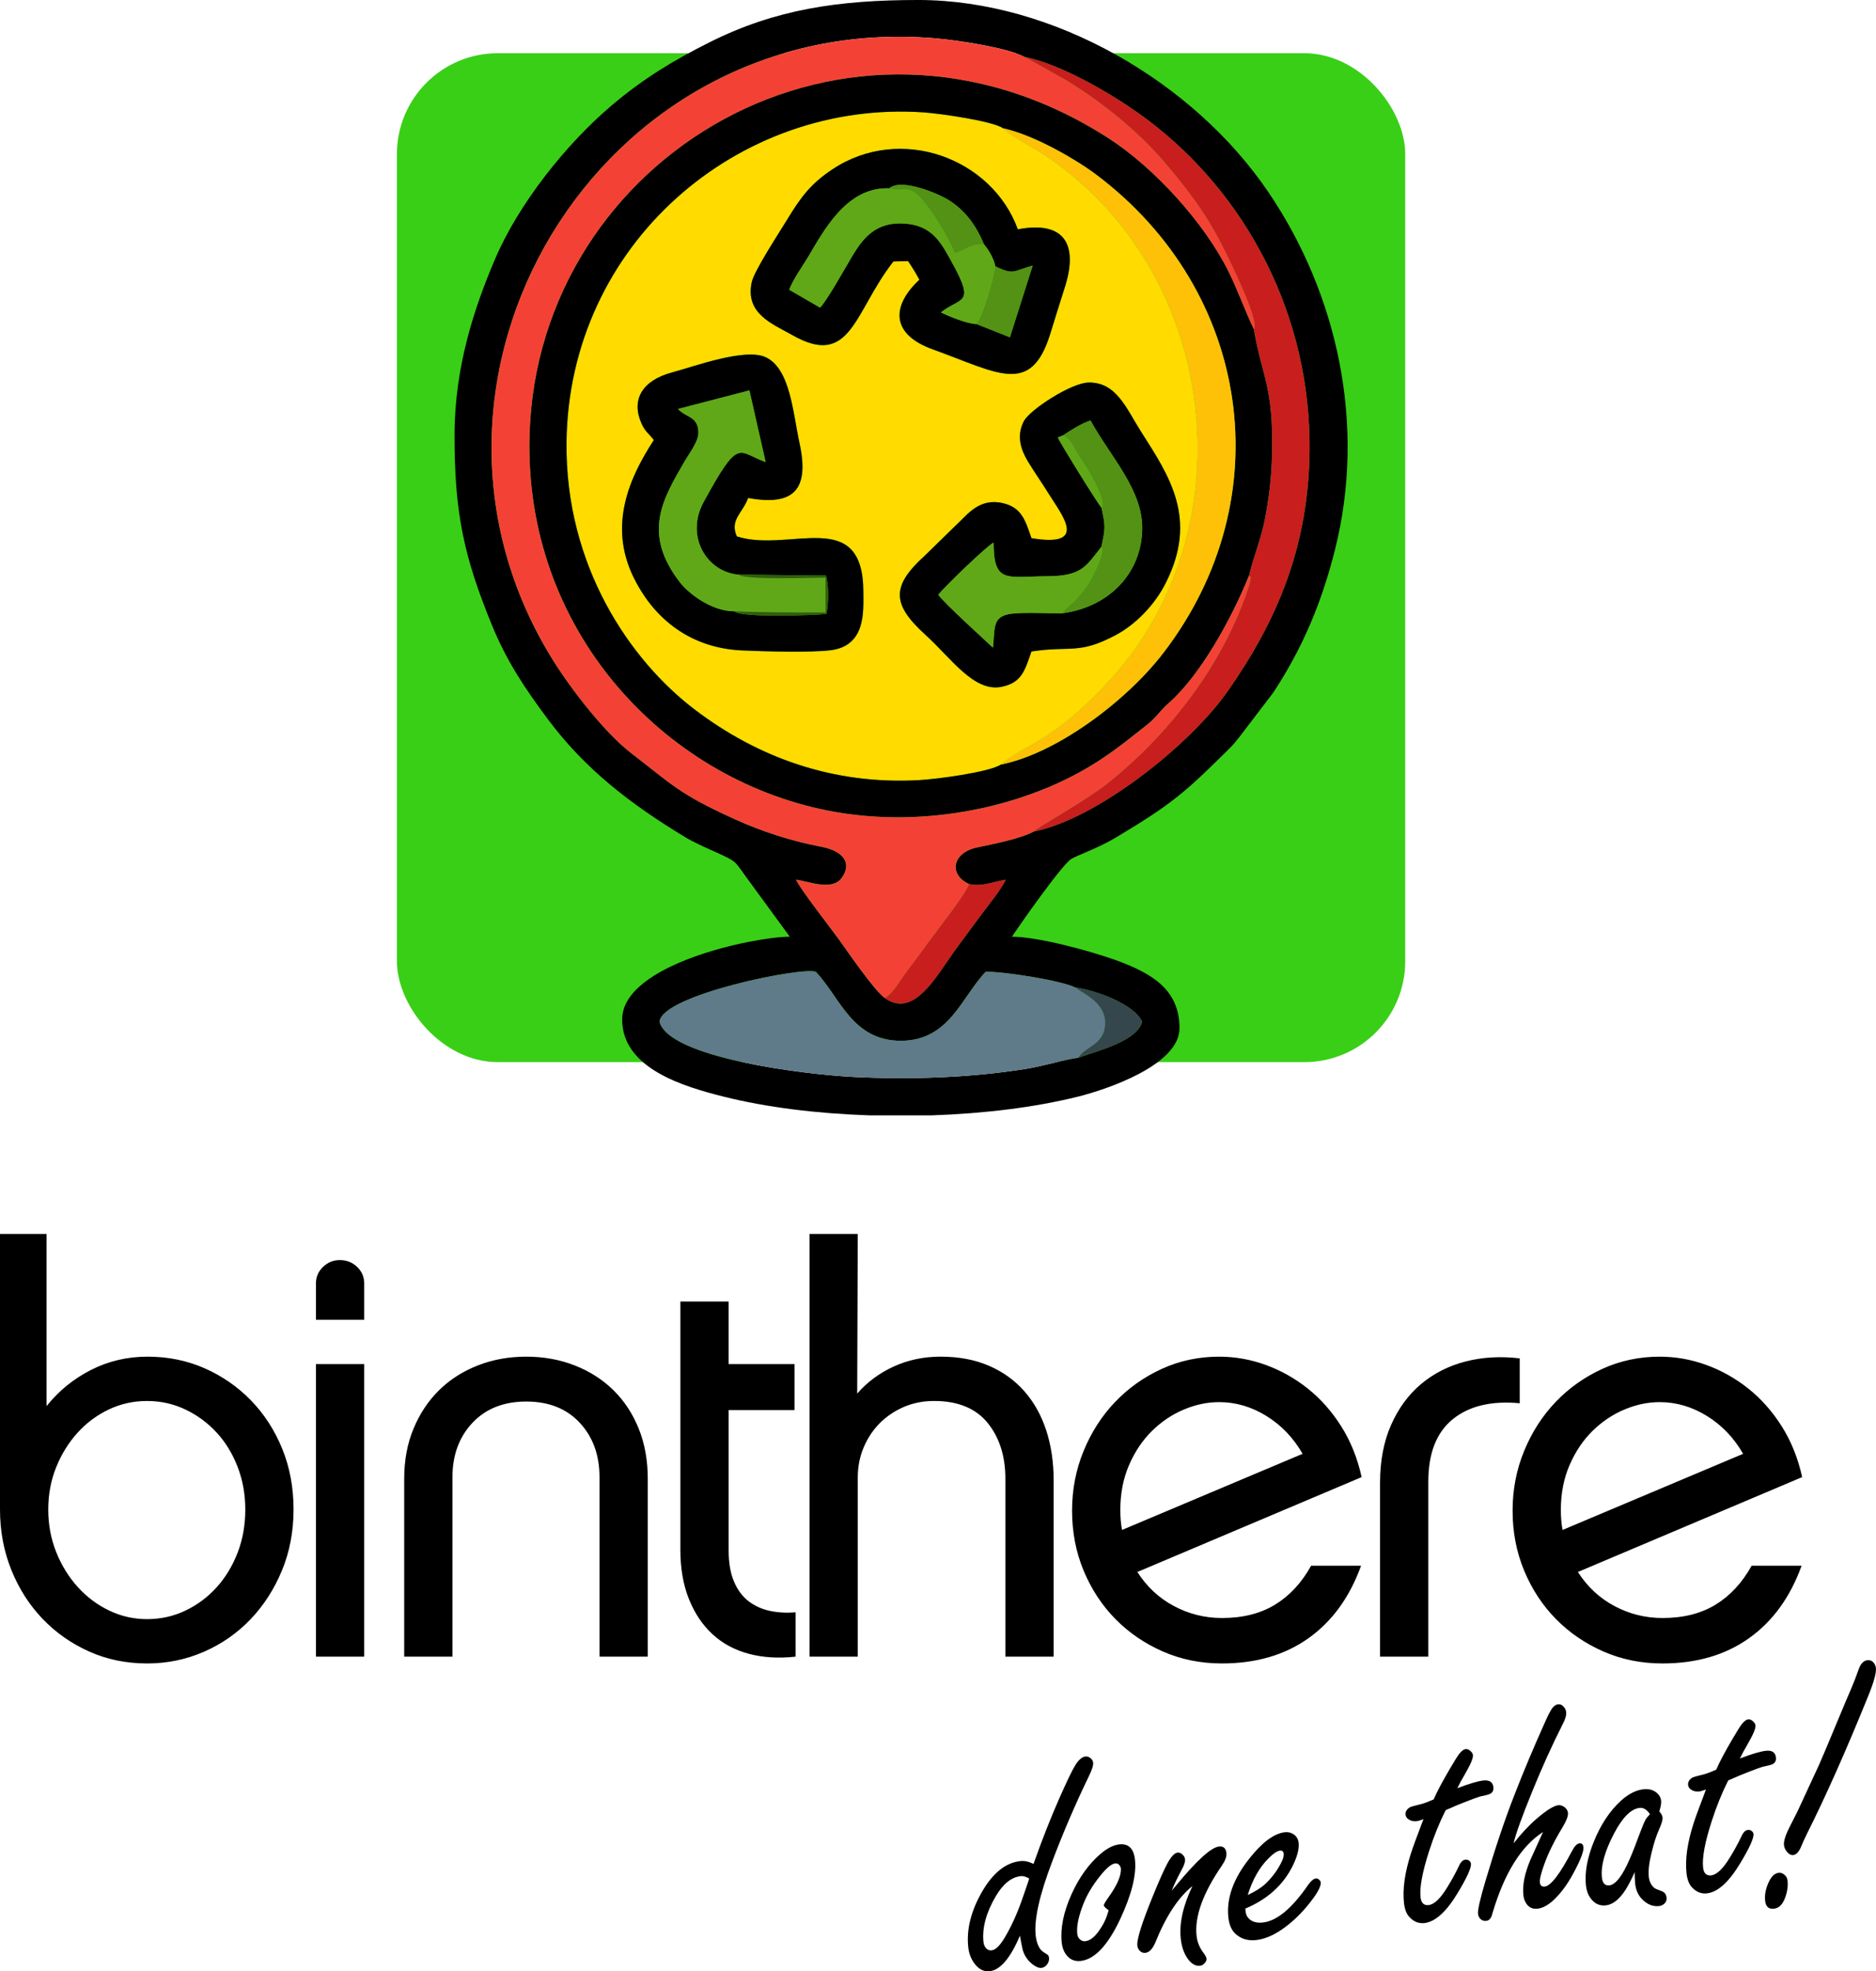 <?xml version="1.0" encoding="UTF-8"?>
<!DOCTYPE svg PUBLIC "-//W3C//DTD SVG 1.1//EN" "http://www.w3.org/Graphics/SVG/1.1/DTD/svg11.dtd">
<!-- Creator: CorelDRAW 2019 (64-Bit) -->
<svg xmlns="http://www.w3.org/2000/svg" xml:space="preserve" width="86.406mm" height="90.741mm" version="1.1" style="shape-rendering:geometricPrecision; text-rendering:geometricPrecision; image-rendering:optimizeQuality; fill-rule:evenodd; clip-rule:evenodd"
viewBox="0 0 2304.85 2420.5"
 xmlns:xlink="http://www.w3.org/1999/xlink"
 xmlns:xodm="http://www.corel.com/coreldraw/odm/2003">
 <defs>
  <style type="text/css">
   <![CDATA[
    .fil3 {fill:black}
    .fil11 {fill:#345C0C}
    .fil10 {fill:#35464D}
    .fil1 {fill:#39CF17}
    .fil9 {fill:#539214}
    .fil5 {fill:#5F7A89}
    .fil8 {fill:#60A817}
    .fil6 {fill:#C81E1E}
    .fil4 {fill:#F34235}
    .fil7 {fill:#FEC108}
    .fil2 {fill:#FFDB00}
    .fil0 {fill:black;fill-rule:nonzero}
   ]]>
  </style>
 </defs>
 <g id="Layer_x0020_1">
  <path class="fil0" d="M1269.75 2288.69c10.79,-30.4 21.27,-56.96 31.36,-79.76 9.73,-22.04 16.44,-36.02 20.2,-41.86 4.05,-6.45 8.21,-9.9 12.33,-10.33 2.2,-0.23 4.35,0.47 6.31,2.06 1.9,1.67 2.88,3.5 3.09,5.56 0.34,3.19 -1.44,8.83 -5.34,16.77 -16.74,34.54 -31.66,69.39 -44.96,104.57 -15.57,40.87 -22.37,71.07 -20.33,90.44 0.83,7.87 3.05,13.95 6.57,18.17 0.6,0.94 3.32,2.88 8.15,5.89 0.92,0.55 1.49,1.92 1.71,3.98 0.29,2.77 -0.58,5.44 -2.46,7.93 -1.89,2.49 -4.19,3.88 -6.81,4.16 -3.2,0.34 -6.94,-1.21 -11.24,-4.56 -6.11,-4.95 -10.12,-10.99 -11.94,-18.04 -0.75,-3.01 -1.85,-8.7 -3.29,-16.94 -11.79,27.71 -24.18,42.28 -37.37,43.66 -7.59,0.8 -14.07,-2.89 -19.59,-11 -3.65,-5.35 -5.8,-11.58 -6.57,-18.82 -2.26,-21.57 3.39,-44.18 16.91,-67.7 13.48,-23.29 29.23,-35.85 47.32,-37.75 4.97,-0.52 10.32,0.63 15.94,3.56zm-5.23 17.84c-4.04,-2.23 -7.44,-3.23 -10.21,-2.94 -11.7,1.23 -22.02,9.56 -31.02,24.92 -11.8,20.1 -16.8,38.78 -14.98,56.09 0.22,2.13 0.85,4 1.9,5.75 2,3.31 4.73,4.74 8.06,4.39 4.9,-0.51 10.29,-5.82 16.32,-15.99 7.98,-13.47 15.09,-29.06 21.32,-46.93 2.16,-6.11 4.24,-12.21 6.32,-18.31 0,0 0.42,-1.41 1.36,-4.16l0.92 -2.82zm110.79 -41.91c11.28,-1.18 17.69,5.17 19.14,19 1.93,18.38 -4.13,42.61 -18.12,72.63 -15.3,32.52 -31.57,49.72 -48.81,51.54 -8.02,0.84 -14.3,-2.3 -18.77,-9.36 -2.31,-3.56 -3.77,-7.92 -4.33,-13.17 -1.86,-17.74 2.22,-37.61 12.16,-59.67 9.26,-20.41 21.03,-36.78 35.23,-49.03 8.35,-7.19 16.19,-11.17 23.49,-11.94zm-13.24 80.8c-3.77,-2.47 -5.7,-4.42 -5.86,-5.91 -0.12,-1.13 1.76,-4.41 5.64,-9.84 11.01,-15.36 16.07,-27.3 15.16,-35.88 -0.12,-1.13 -0.58,-2.16 -1.41,-3.22 -1.28,-1.95 -3.17,-2.82 -5.51,-2.58 -4.4,0.46 -10.47,5.47 -18.15,14.96 -9.9,12.23 -17.15,24.54 -21.73,36.93 -5.39,14.19 -7.63,25.69 -6.7,34.56 0.25,2.41 1.11,4.4 2.5,6.05 2.1,2.29 4.51,3.33 7.27,3.04 6.67,-0.7 13.24,-6.41 19.85,-17.22 2.9,-4.54 5.14,-9.08 6.73,-13.77 1.59,-4.61 2.34,-7.06 2.19,-7.11zm77.52 -24c1.6,-1.82 3.2,-3.71 4.66,-5.51 25.89,-31.41 43.7,-47.63 53.49,-48.66 5.39,-0.57 8.4,2.13 9.03,8.09 0.44,4.19 -1.46,9.33 -5.69,15.51 -23.14,33.71 -33.48,62.27 -31,85.82 0.81,7.66 3.62,14.68 8.54,21.2 2.25,2.99 3.51,5.37 3.7,7.21 0.17,1.63 -0.52,3.28 -1.98,5.01 -1.65,2.11 -3.67,3.33 -6.15,3.59 -5.61,0.59 -10.74,-2.53 -15.39,-9.29 -4.4,-6.42 -7.11,-14.46 -8.14,-24.18 -1.97,-18.73 2.81,-40.17 14.32,-64.34 -17.46,14.03 -32.67,37.22 -45.63,69.49 -3.41,7.82 -7.49,11.98 -12.17,12.47 -2.41,0.25 -4.42,-0.4 -6.15,-1.86 -2.12,-1.78 -3.38,-4.16 -3.7,-7.22 -0.78,-7.45 5.66,-27.99 19.43,-61.5 7.35,-18.13 13.27,-31.38 17.71,-39.66 4.52,-8.15 8.59,-12.45 12.35,-12.85 1.85,-0.19 3.64,0.48 5.51,1.93 2.13,1.78 3.35,3.88 3.61,6.36 0.32,3.05 -1.2,7.66 -4.65,13.76 -4.92,9.13 -8.8,17.28 -11.69,24.61zm90.4 22.06l0.39 3.69c0.32,3.05 1.38,5.59 3.09,7.64 4.01,4.67 9.95,6.63 17.83,5.8 17.38,-1.83 35.99,-17.27 55.89,-46.26 3.57,-4.97 6.74,-7.59 9.5,-7.88 1.49,-0.16 2.98,0.4 4.35,1.84 0.97,1.05 1.5,2 1.6,2.99 0.57,5.39 -5.14,15.24 -17.05,29.55 -9.37,11.17 -19.56,20.63 -30.67,28.26 -11.11,7.62 -21.7,11.96 -31.84,13.03 -10.43,1.09 -18.97,-1.67 -25.75,-8.2 -4.57,-4.54 -7.27,-11.14 -8.17,-19.73 -2.46,-23.41 6.13,-47.48 25.83,-72.22 15.89,-20.1 30.54,-30.89 43.8,-32.29 3.62,-0.38 7,0.41 10.14,2.3 3.92,2.53 6.1,6.18 6.59,10.86 0.77,7.31 -1.69,16.68 -7.31,28.1 -11.65,23.6 -31.04,41.14 -58.24,52.53zm2.98 -16.67c9.3,-4.35 16.57,-8.91 21.66,-13.68 8.86,-8.46 15.63,-17.78 20.31,-27.82 1.71,-3.55 2.46,-6.64 2.18,-9.26 -0.29,-2.77 -1.79,-4.04 -4.41,-3.77 -3.55,0.37 -8.37,3.6 -14.47,9.77 -10.84,10.82 -19.32,25.7 -25.28,44.76zm243.18 -104.17c-7.54,14.92 -14.33,31.56 -20.17,49.68 -8.39,25.91 -11.99,44.94 -10.71,57.14 0.37,3.48 1.35,6.03 3.04,7.71 1.61,1.63 3.9,2.32 6.81,2.01 6.95,-0.73 14.71,-8.15 23.2,-22.16 5.39,-8.74 10.09,-17.34 14.14,-25.87 2.14,-4.89 4.81,-7.46 7.86,-7.78 1.85,-0.19 3.47,0.28 4.81,1.36 1.27,1.16 1.97,2.37 2.1,3.58 0.54,5.11 -5,17.31 -16.61,36.46 -13.88,22.91 -27.44,35.09 -40.78,36.49 -7.1,0.74 -13.33,-1.9 -18.7,-7.93 -3.34,-3.81 -5.46,-9.61 -6.26,-17.2 -1.77,-16.81 1.08,-36.84 8.52,-60.22 1.76,-5.78 6.95,-19.88 15.43,-42.22 -3.65,1.46 -6.5,2.26 -8.49,2.47 -2.98,0.31 -5.61,-0.13 -8.02,-1.24 -3.33,-1.66 -5.15,-3.91 -5.45,-6.82 -0.37,-3.48 1.33,-6.45 5.16,-8.93 1.07,-0.69 6.16,-2.08 15.18,-4.32 3.28,-0.92 8.03,-2.71 14.2,-5.44 3.97,-9.31 10.74,-22 20.24,-38.13 5.23,-8.94 8.91,-14.85 10.99,-17.58 2.97,-3.83 5.7,-5.83 8.18,-6.1 1.84,-0.19 3.72,0.61 5.7,2.34 1.89,1.6 2.93,3.35 3.12,5.13 0.38,3.62 -2.77,11.12 -9.39,22.57 -4.45,7.5 -7.62,13.5 -9.73,18.02 14.76,-5.64 25.47,-8.77 32,-9.46 7.52,-0.79 11.62,2.01 12.29,8.39 0.34,3.19 -0.69,5.67 -3.15,7.5 -1.34,0.93 -4.81,2.01 -10.57,3.19 -2.36,0.11 -12.44,3.82 -30.33,11.01 -4.94,2.1 -9.82,4.19 -14.61,6.34zm83.47 40.72c9.17,-11.72 18.51,-21.81 28.11,-30.07 12.23,-10.54 21.19,-16.14 26.93,-16.75 2.34,-0.25 4.79,0.5 7.19,2.18 2.71,1.94 4.26,4.36 4.57,7.27 0.39,3.76 -1.98,9.89 -7.11,18.39 -9.9,16.39 -17.17,31.14 -21.83,44.18 -4.12,11.33 -5.98,18.92 -5.56,22.82 0.39,3.76 2.36,5.42 5.98,5.04 7.52,-0.79 18.68,-15.45 33.62,-43.92 3.05,-5.77 6.03,-8.81 8.94,-9.12 2.91,-0.31 4.58,1.24 4.93,4.57 0.57,5.39 -3.67,16.24 -12.57,32.6 -7.75,14.3 -16.25,25.52 -25.43,33.73 -6.58,5.64 -12.72,8.73 -18.39,9.32 -6.03,0.63 -10.56,-1.47 -13.79,-6.3 -1.97,-3.02 -3.19,-6.48 -3.59,-10.31 -1.3,-12.34 1.62,-26.85 8.69,-43.52 1.73,-3.99 6.86,-15.28 15.44,-33.97 -26.88,17.24 -47.62,50.62 -62.22,100.07 -1.28,5.59 -3.76,8.57 -7.59,8.98 -2.62,0.28 -4.92,-0.42 -6.74,-2.02 -1.9,-1.74 -3.01,-4.06 -3.3,-6.83 -0.48,-4.54 2.56,-17.99 9.18,-40.27 12.3,-41.32 24.17,-76.49 35.54,-105.45 11.34,-29.24 24.15,-59.63 38.4,-91.26 3.43,-7.61 6.18,-12.84 8.26,-15.57 2.15,-2.74 4.5,-4.28 7.2,-4.56 2.48,-0.26 4.82,0.85 6.87,3.29 1.62,1.77 2.57,3.96 2.83,6.44 0.41,3.9 -1.24,9.31 -5.03,16.31 -12.47,24.69 -24.7,51.66 -36.61,80.96 -12.78,31.32 -20.44,52.57 -22.92,63.74zm148.69 35.44c-3.69,8.56 -7.52,15.78 -11.33,21.85 -7.59,11.7 -15.68,18 -24.26,18.9 -7.52,0.79 -13.71,-2.14 -18.57,-8.81 -3.1,-4.26 -5.02,-9.51 -5.67,-15.76 -1.62,-15.39 1.43,-32.86 9.19,-52.46 8.68,-21.86 20.07,-39.05 34.15,-51.79 9.18,-8.21 18.45,-12.84 27.74,-13.82 5.82,-0.61 10.9,0.65 15.18,3.85 3.67,2.84 5.68,6.29 6.11,10.33 0.32,3.05 -0.44,7.43 -2.21,13.07 2.43,2.68 3.69,5.13 3.93,7.4 0.31,2.91 -1.11,7.86 -4.31,14.94 -3.26,7.23 -6.35,16.66 -9.14,28.36 -3.07,12.37 -4.2,22.17 -3.44,29.41 0.61,5.82 2.81,10.39 6.69,13.79 1.1,0.89 4.1,2.15 9.02,3.93 3.65,1.27 5.73,3.99 6.17,8.17 0.28,2.63 -0.49,4.86 -2.23,6.76 -1.94,2 -4.26,3.17 -7.02,3.47 -7.52,0.79 -14.34,-1.94 -20.51,-8.1 -5.04,-4.92 -8.02,-11.5 -8.88,-19.65 -0.29,-2.77 -0.49,-7.41 -0.59,-13.85zm18.83 -71.27c-1.95,-2.88 -4.04,-4.96 -6.1,-6.18 -2.14,-1.28 -4.28,-1.77 -6.47,-1.54 -10.57,1.11 -21.09,11.54 -31.49,31.36 -11.48,21.87 -16.47,39.82 -14.98,54.01 0.37,3.48 1.28,6.03 2.82,7.74 1.46,1.64 3.55,2.35 6.24,2.07 6.67,-0.7 13.66,-8.61 21.11,-23.74 4.15,-8.25 9.12,-20.4 14.91,-36.28 3.86,-10.38 6.72,-17.28 8.58,-20.77 0.96,-1.75 2.74,-3.95 5.4,-6.66zm96.14 -41.38c-7.54,14.92 -14.33,31.56 -20.17,49.68 -8.39,25.91 -11.99,44.94 -10.71,57.15 0.37,3.47 1.35,6.03 3.04,7.71 1.61,1.62 3.9,2.31 6.81,2.01 6.95,-0.73 14.71,-8.14 23.2,-22.16 5.39,-8.74 10.08,-17.34 14.14,-25.87 2.14,-4.89 4.81,-7.46 7.86,-7.78 1.85,-0.19 3.47,0.28 4.81,1.36 1.27,1.16 1.97,2.37 2.1,3.58 0.54,5.11 -5,17.31 -16.61,36.46 -13.87,22.91 -27.44,35.09 -40.78,36.49 -7.1,0.75 -13.33,-1.9 -18.7,-7.93 -3.34,-3.81 -5.45,-9.61 -6.26,-17.2 -1.77,-16.81 1.08,-36.84 8.52,-60.22 1.76,-5.78 6.95,-19.88 15.43,-42.22 -3.65,1.46 -6.5,2.26 -8.49,2.47 -2.98,0.31 -5.61,-0.13 -8.02,-1.24 -3.33,-1.66 -5.15,-3.91 -5.45,-6.82 -0.37,-3.47 1.33,-6.45 5.16,-8.93 1.07,-0.69 6.16,-2.08 15.18,-4.32 3.28,-0.92 8.03,-2.71 14.2,-5.44 3.97,-9.31 10.74,-22 20.24,-38.13 5.23,-8.94 8.91,-14.85 10.99,-17.58 2.97,-3.83 5.7,-5.83 8.18,-6.1 1.84,-0.19 3.72,0.61 5.7,2.34 1.89,1.6 2.94,3.35 3.12,5.12 0.38,3.62 -2.78,11.12 -9.39,22.57 -4.45,7.5 -7.62,13.5 -9.73,18.02 14.76,-5.64 25.47,-8.77 32,-9.46 7.52,-0.79 11.62,2.01 12.29,8.39 0.34,3.19 -0.69,5.67 -3.15,7.5 -1.34,0.93 -4.81,2.01 -10.57,3.19 -2.36,0.11 -12.44,3.82 -30.33,11.01 -4.94,2.1 -9.82,4.19 -14.61,6.34zm171.19 -147.68c3.05,-0.32 5.52,0.71 7.49,3.01 1.56,1.92 2.52,4.19 2.79,6.81 0.6,5.67 -2.46,16.83 -9.12,33.31 -27.34,67.5 -52.52,124.09 -75.48,169.75 -3.65,7.56 -5.93,12.53 -6.82,14.99 -2.9,7.19 -6.3,10.99 -10.13,11.4 -2.77,0.29 -5.42,-1.08 -7.82,-4.06 -2.05,-2.44 -3.27,-5.18 -3.59,-8.23 -0.4,-3.83 1.01,-9.5 4.33,-16.81 0.93,-2.11 4.96,-10.13 12.16,-24.23 8.99,-19.52 18,-38.9 26.89,-58.06 2.96,-6.62 11.75,-27.42 26.29,-62.44 5.09,-12.3 9.23,-21.99 12.3,-29.05 3.57,-8.34 6.97,-16.94 10.05,-25.8 2.4,-6.56 5.97,-10.1 10.65,-10.59zm-109.2 261.09c3.05,-0.32 5.75,0.83 8.17,3.37 1.54,1.63 2.48,3.83 2.77,6.59 0.69,6.53 -0.37,13.6 -3.23,21.14 -2.96,7.98 -7.53,12.34 -13.63,12.98 -6.39,0.67 -9.96,-2.61 -10.71,-9.78 -0.76,-7.23 0.67,-14.78 4.35,-22.76 3.33,-7.16 7.37,-11.03 12.27,-11.55z"/>
  <rect class="fil1" x="487.65" y="65.34" width="1238.81" height="1238.81" rx="123.88" ry="123.88"/>
  <path class="fil0" d="M301.35 1853.44c0,-18.6 -3.14,-36.04 -9.42,-52.32 -6.28,-16.28 -14.88,-30.34 -25.81,-42.2 -10.93,-11.86 -23.72,-21.28 -38.37,-28.25 -14.65,-6.98 -30.34,-10.46 -47.09,-10.46 -16.74,0 -32.44,3.49 -47.08,10.46 -14.65,6.98 -27.44,16.51 -38.37,28.6 -10.93,12.09 -19.65,26.16 -26.16,42.2 -6.51,16.04 -9.77,33.37 -9.77,51.97 0,18.6 3.25,36.04 9.77,52.32 6.51,16.27 15.35,30.57 26.51,42.9 11.16,12.32 24.07,21.97 38.72,28.95 14.65,6.98 30.11,10.46 46.39,10.46 16.74,0 32.44,-3.49 47.09,-10.46 14.65,-6.98 27.44,-16.51 38.37,-28.6 10.93,-12.09 19.53,-26.27 25.81,-42.55 6.28,-16.28 9.42,-33.95 9.42,-53.02zm59.3 0c0,26.97 -4.77,51.97 -14.3,74.99 -9.53,23.02 -22.44,43.02 -38.72,59.99 -16.28,16.98 -35.34,30.23 -57.2,39.76 -21.86,9.53 -45.11,14.3 -69.76,14.3 -25.58,0 -49.29,-4.88 -71.15,-14.65 -21.86,-9.77 -40.92,-23.14 -57.2,-40.11 -16.28,-16.98 -29.06,-36.97 -38.37,-59.99 -9.3,-23.02 -13.95,-47.78 -13.95,-74.29l0 -338.32 57.2 0 0 211.36c14.88,-18.6 33.02,-33.37 54.41,-44.3 21.39,-10.93 44.65,-16.39 69.76,-16.39 25.11,0 48.48,4.77 70.11,14.3 21.62,9.53 40.58,22.67 56.85,39.41 16.28,16.74 29.07,36.5 38.37,59.29 9.3,22.79 13.95,47.67 13.95,74.64zm86.8 180.67l-59.29 0 0 -359.25 59.29 0 0 359.25zm-59.29 -413.66l0 -44.65c0,-7.91 2.9,-14.65 8.72,-20.23 5.82,-5.58 12.67,-8.37 20.58,-8.37 8.37,0 15.46,2.79 21.28,8.37 5.81,5.58 8.72,12.32 8.72,20.23l0 44.65 -59.29 0zm167.72 413.66l-59.29 0 0 -218.34c0,-22.79 3.84,-43.37 11.51,-61.73 7.67,-18.37 18.14,-34.07 31.39,-47.09 13.25,-13.02 29.06,-23.14 47.44,-30.35 18.37,-7.21 38.25,-10.81 59.64,-10.81 21.39,0 41.27,3.6 59.64,10.81 18.37,7.21 34.18,17.32 47.43,30.35 13.25,13.02 23.6,28.72 31.04,47.09 7.44,18.37 11.16,38.95 11.16,61.73l0 218.34 -59.29 0 0 -220.43c0,-26.97 -8.02,-49.18 -24.18,-66.62 -16.16,-17.44 -38.13,-26.16 -65.8,-26.16 -27.67,0 -49.76,8.72 -66.15,26.16 -16.39,17.44 -24.53,39.65 -24.53,66.62l0 220.43zm421.63 0c-20.93,2.33 -40.11,1.16 -57.55,-3.49 -17.44,-4.65 -32.32,-12.67 -44.65,-24.07 -12.32,-11.39 -21.97,-25.81 -28.95,-43.25 -6.98,-17.44 -10.46,-37.55 -10.46,-60.34l0 -304.84 59.29 0 0 76.73 80.92 0 0 56.51 -80.92 0 0 171.6c0,15.81 2.21,28.83 6.63,39.07 4.3,10.23 10.35,18.25 17.91,24.07 7.67,5.81 16.39,9.77 26.27,11.86 10,2.09 20.46,2.67 31.51,1.74l0 54.41zm317 0l-59.3 0 0 -218.34c0,-27.9 -7.32,-50.81 -21.86,-68.71 -14.65,-17.9 -36.5,-26.86 -65.69,-26.86 -13.49,0 -25.81,2.44 -37.2,7.32 -11.28,4.88 -21.16,11.51 -29.53,19.88 -8.37,8.37 -14.88,18.25 -19.76,29.65 -4.88,11.4 -7.32,23.83 -7.32,37.32l0 219.73 -59.29 0 0 -518.99 59.29 0 -0.7 196.02c12.09,-13.95 26.97,-25 44.64,-33.14 17.67,-8.14 36.97,-12.21 57.9,-12.21 22.32,0 42.09,3.72 59.3,11.16 17.21,7.44 31.74,17.9 43.6,31.39 11.86,13.49 20.81,29.53 26.86,48.13 6.04,18.6 9.07,39.06 9.07,61.39l0 216.24zm81.92 -179.97c0,8.83 0.7,16.97 2.09,24.42l221.83 -93.47c-11.16,-19.53 -25.93,-34.99 -44.3,-46.39 -18.37,-11.39 -37.78,-17.09 -58.25,-17.09 -14.42,0 -28.83,3.02 -43.25,9.07 -14.42,6.04 -27.44,14.76 -39.07,26.16 -11.62,11.39 -21.04,25.34 -28.25,41.85 -7.21,16.51 -10.81,34.99 -10.81,55.46zm295.77 68.36c-13.95,38.6 -35.46,68.24 -64.52,88.94 -29.06,20.69 -64.53,31.04 -106.38,31.04 -26.04,0 -50.23,-4.88 -72.55,-14.65 -22.32,-9.77 -41.74,-23.02 -58.25,-39.76 -16.51,-16.74 -29.53,-36.5 -39.06,-59.29 -9.53,-22.79 -14.3,-47.43 -14.3,-73.94 0,-26.04 4.77,-50.57 14.3,-73.59 9.53,-23.02 22.44,-43.02 38.71,-59.99 16.28,-16.98 35.34,-30.46 57.2,-40.46 21.86,-10 45.34,-15 70.45,-15 19.53,0 38.6,3.37 57.2,10.12 18.6,6.74 35.81,16.39 51.62,28.95 15.81,12.56 29.53,28.02 41.16,46.39 11.62,18.37 20,39.18 25.11,62.43l-275.54 116.49c11.63,18.14 26.62,32.09 44.99,41.86 18.37,9.77 38.02,14.65 58.95,14.65 25.58,0 47.32,-5.46 65.22,-16.39 17.9,-10.93 32.67,-26.86 44.3,-47.78l61.38 0zm23.33 -101.84c0,-26.97 4.53,-50.69 13.6,-71.15 9.07,-20.46 21.39,-37.2 36.97,-50.23 15.58,-13.02 33.71,-22.21 54.41,-27.55 20.7,-5.35 42.9,-6.63 66.62,-3.84l0 55.11c-34.65,-3.25 -62.08,3.26 -82.2,19.53 -20.11,16.28 -30.11,41.85 -30.11,76.73l0 214.85 -59.29 0 0 -213.45zm222.13 33.48c0,8.83 0.7,16.97 2.09,24.42l221.83 -93.47c-11.16,-19.53 -25.93,-34.99 -44.3,-46.39 -18.37,-11.39 -37.78,-17.09 -58.25,-17.09 -14.42,0 -28.83,3.02 -43.25,9.07 -14.42,6.04 -27.44,14.76 -39.07,26.16 -11.62,11.39 -21.04,25.34 -28.25,41.85 -7.21,16.51 -10.81,34.99 -10.81,55.46zm295.77 68.36c-13.95,38.6 -35.46,68.24 -64.52,88.94 -29.06,20.69 -64.53,31.04 -106.38,31.04 -26.04,0 -50.23,-4.88 -72.55,-14.65 -22.32,-9.77 -41.74,-23.02 -58.25,-39.76 -16.51,-16.74 -29.53,-36.5 -39.06,-59.29 -9.53,-22.79 -14.3,-47.43 -14.3,-73.94 0,-26.04 4.77,-50.57 14.3,-73.59 9.53,-23.02 22.44,-43.02 38.71,-59.99 16.28,-16.98 35.34,-30.46 57.2,-40.46 21.86,-10 45.34,-15 70.45,-15 19.53,0 38.6,3.37 57.2,10.12 18.6,6.74 35.81,16.39 51.62,28.95 15.81,12.56 29.53,28.02 41.16,46.39 11.62,18.37 20,39.18 25.11,62.43l-275.54 116.49c11.63,18.14 26.62,32.09 44.99,41.86 18.37,9.77 38.02,14.65 58.95,14.65 25.58,0 47.32,-5.46 65.22,-16.39 17.9,-10.93 32.67,-26.86 44.3,-47.78l61.38 0z"/>
  <g id="_1052434944">
   <path class="fil2" d="M1267.24 660.77c71.34,11.91 37.09,-28.71 20.55,-55.47 -8.02,-12.97 -17.33,-26.05 -25.09,-39.01 -8.48,-14.16 -14.14,-30.91 -4.96,-48.87 7.35,-14.36 57.96,-46.96 79.03,-47.69 34.69,-1.2 47.18,32.15 64.6,59.5 35.24,55.33 70.95,107.34 30.79,186.7 -13.52,26.72 -36.45,50.58 -61.71,64.02 -45.17,24.02 -55.69,12.67 -103.22,19.98 -8.03,22.73 -11.56,38.26 -36.66,43.38 -34.03,6.95 -62.17,-35.38 -93.2,-63.46 -41.62,-37.66 -42.91,-59.9 -1.09,-97.69l40.59 -39.61c12.05,-10.97 26.42,-31.41 55.18,-24.77 23.09,5.33 27.58,20.93 35.17,43zm-463.97 -120.47c-5.93,-8 -10.65,-9.98 -15.38,-20.93 -12.46,-28.79 1.09,-52.22 37.81,-62.1 27.77,-7.47 90.02,-30.48 115.17,-18.62 30.07,14.18 33.26,67.8 41.51,105.85 12.2,56.29 -6.67,77.31 -63.22,66.93 -6.61,18.65 -22.95,26.61 -13.89,47.17 64.79,20.82 155.63,-38.1 155.47,68.92 -0.03,23.11 3.34,65.64 -40.56,70.92 -24.43,2.94 -82.52,1.41 -108.71,0.18 -68.86,-3.22 -111.23,-44.68 -133.3,-90.23 -31.22,-64.42 -4.27,-122.9 25.12,-168.1zm294.37 -219.26c-48.48,61.75 -51.83,131.63 -124.22,90.4 -23.8,-13.56 -58.35,-25.99 -49.85,-64.98 3.06,-14.04 33.64,-60.58 42.52,-75.22 17.67,-29.13 29.82,-45.61 56.85,-63.5 83.76,-55.44 195.88,-13.34 227.57,73.82 57.85,-11 74.65,18.97 57.43,72.12 -6.22,19.21 -11.71,37.45 -17.87,57.05 -23.79,75.66 -63.78,47.21 -144.19,18.2 -52,-18.76 -50.51,-53.59 -16.38,-85.43 -3.43,-6.76 -8.32,-14.7 -13.92,-22.94l-17.95 0.49zm132.16 617.68c30.03,-25.42 63.92,-26.63 135.32,-105.22 168.74,-185.74 133.61,-501.66 -83.65,-644.51 -9.43,-6.2 -41.36,-23.39 -48.99,-31.41 -12.16,-8.92 -77.45,-18.19 -97.33,-19.58 -228.07,-15.98 -436.41,161.61 -439.13,404.97 -1.7,151.93 78.25,268.03 157.44,328.2 77.61,58.97 169.76,92.36 274.74,86.78 22.47,-1.2 87.03,-9.7 101.61,-19.23z"/>
   <path class="fil3" d="M1320.76 1212.37c28.23,4.21 72.6,21.05 82.46,42.11 -6.02,23.22 -50.57,34.54 -78.63,44.35 -17.31,2.18 -42.47,10.09 -63.74,13.51 -69,11.12 -143.44,13.43 -212.94,9.94 -58.78,-2.95 -226.22,-23.34 -237.62,-67.8 3.16,-33.11 177.09,-67.97 192.14,-61.16 29.67,31.39 44.62,84.62 104.32,84.61 59.9,-0.01 74.7,-54.17 104.32,-84.69 22.85,-0.4 91.93,10.58 109.69,19.14zm-175.79 157.12l-77.47 0c-63.93,-2.19 -126.17,-9.83 -178.49,-22.99 -48.62,-12.23 -124.63,-34.38 -124.63,-94.7 0,-68.1 162.69,-101.64 205.96,-101.64l-53.11 -72.6c-4.28,-5.7 -9.37,-13.69 -13.9,-18.2 -8.28,-8.25 -39.21,-17.98 -61.92,-31.7 -66.06,-39.91 -122.31,-82.85 -168.36,-144.59 -27.82,-37.3 -50.45,-70.91 -68.79,-115.77 -34.23,-83.75 -45.84,-136.78 -45.84,-232.34 0,-84.42 24.31,-157.34 50.05,-217.43 28.68,-66.98 86.55,-140.33 143.33,-188.35 38.24,-32.34 74.74,-54.64 120.44,-77.5 80.59,-40.32 158.23,-51.68 255.92,-51.68 165.9,0 338.31,100.49 430.14,235.88 85.5,126.07 120.26,286.51 81.83,439.25 -16.37,65.07 -39.88,120.82 -75.94,175.49l-40.54 53.09c-5.67,7.02 -6.88,9.1 -13.64,15.78 -53.69,53.08 -68.79,66.92 -139.57,109.18 -21.96,13.11 -46.33,21.18 -54.25,26 -11.61,7.07 -63.85,81.8 -73.01,95.5 32.32,0 96.17,17.48 126.72,28.42 45.52,16.3 79.24,36.61 79.24,83.92 0,45.21 -89.36,75.2 -124.64,83.99 -52.66,13.12 -115.27,20.8 -179.52,23zm124.96 -348.44c-16.59,8.82 -48.68,15.16 -69.51,19.47 -30.29,6.26 -35.4,33.29 -9.9,44.93 15.36,3.76 30.06,-2.84 45.08,-5.29 -5.58,12.44 -23.87,34.26 -32.41,46.09 -10.6,14.68 -20.46,27.47 -31.74,43.16 -21.32,29.66 -49.08,81.46 -84.3,56.04 -12.55,-8.64 -45.28,-56.35 -56.27,-71.68 -10.79,-15.04 -47.53,-61.67 -52.88,-73.71 18.12,2.89 44.81,13.93 56.34,-2.38 12.84,-18.16 1.42,-32.98 -25.45,-38.04 -37.4,-7.04 -73.64,-19.06 -105.7,-33.59 -69.45,-31.44 -77.18,-42.5 -127.52,-81.17 -32.02,-24.6 -72.7,-76.68 -95.56,-113.13 -215.99,-344.41 54.29,-798.93 468.17,-764.78 28.45,2.35 89.83,11.73 110.95,23.04 45.99,9.38 106.62,45.75 139.26,68.84 122.77,86.82 207.84,233.58 210.35,401.42 1.96,130.91 -42.7,225.65 -100.33,308.14 -46.51,66.57 -161.08,157.26 -238.58,172.62z"/>
   <path class="fil3" d="M1229.81 938.73c-14.58,9.53 -79.14,18.03 -101.61,19.23 -104.98,5.58 -197.13,-27.81 -274.74,-86.78 -79.18,-60.16 -159.14,-176.26 -157.44,-328.2 2.72,-243.36 211.06,-420.95 439.13,-404.97 19.88,1.39 85.17,10.66 97.33,19.58 37.35,7.9 89.55,38.21 114.44,56.95 190.33,143.24 227.79,397.56 82.55,586.95 -44.67,58.26 -130.15,123.29 -199.67,137.25zm304.91 -232.3c5.21,-22.71 14.49,-43.83 19.38,-69.13 5.01,-25.89 8.02,-50.68 8.72,-78.27 2.16,-84.78 -12.36,-95.74 -22.31,-154.83 -11.22,-23.28 -19.43,-47.25 -31.27,-71.08 -29.57,-59.51 -90.84,-127 -147.09,-163.27 -320.04,-206.33 -702.36,21.37 -711.61,364.98 -6.42,238.65 164.53,420.01 365.42,460.23 121.21,24.27 249.87,-5.89 334.53,-61.27 23.38,-15.29 39.95,-29.07 59.72,-44.62 9.5,-7.47 15.99,-17.39 25.27,-25.52 39.04,-34.15 77.22,-102.9 99.22,-157.24z"/>
   <path class="fil4" d="M1087.16 1225.46c11.36,-6.69 18.06,-21.26 27.16,-32.99 9.32,-12.02 17.98,-23.84 26.2,-35.29 9.64,-13.43 46.6,-59.91 50.01,-71.72 -25.5,-11.64 -20.39,-38.67 9.9,-44.93 20.83,-4.31 52.91,-10.65 69.51,-19.47 3.19,-4 63.61,-37.86 88.79,-57.59 76.65,-60.05 145.34,-148.85 175.95,-244.45 0.13,-0.39 1.51,-5.71 1.52,-5.81 0.53,-7.63 1.56,-2.34 -1.48,-6.77 -22,54.34 -60.18,123.09 -99.22,157.24 -9.29,8.12 -15.77,18.05 -25.27,25.52 -19.77,15.55 -36.34,29.33 -59.72,44.62 -84.67,55.38 -213.32,85.54 -334.53,61.27 -200.9,-40.23 -371.84,-221.58 -365.42,-460.23 9.25,-343.61 391.56,-571.31 711.61,-364.98 56.25,36.26 117.52,103.75 147.09,163.27 11.84,23.83 20.05,47.8 31.27,71.08 8.17,-9.62 -34.41,-94.19 -40.97,-106.82 -19.11,-36.82 -39.58,-63.12 -63.34,-91.82 -34.37,-41.5 -78.87,-78.06 -125.88,-106.88l-51.08 -28.65c-21.12,-11.31 -82.5,-20.69 -110.95,-23.04 -413.88,-34.14 -684.17,420.38 -468.17,764.78 22.85,36.44 63.54,88.53 95.56,113.13 50.34,38.67 58.07,49.72 127.52,81.17 32.07,14.52 68.3,26.55 105.7,33.59 26.87,5.05 38.29,19.88 25.45,38.04 -11.53,16.31 -38.22,5.28 -56.34,2.38 5.36,12.04 42.09,58.67 52.88,73.71 10.99,15.32 43.72,63.04 56.27,71.68z"/>
   <path class="fil3" d="M907.34 705.59l107.46 1.14c3.71,12.96 3.18,34.12 0.53,47.08 -16.3,1.77 -105.7,4.83 -112.94,-3.19 -28,0.05 -56.35,-21.83 -66.84,-35.36 -46.97,-60.52 -21.26,-102.38 5.68,-148.96 4.96,-8.58 16.53,-23.63 16.8,-34.09 0.56,-21.4 -15.5,-19.2 -24.9,-30.07l87.57 -22.76 19.96 88.02c-34.69,-12.6 -32.1,-31.59 -76.17,48.96 -22.79,41.65 3.35,85.92 42.86,89.24zm-104.07 -165.28c-29.38,45.2 -56.33,103.68 -25.12,168.1 22.07,45.54 64.45,87.01 133.3,90.23 26.19,1.23 84.28,2.76 108.71,-0.18 43.9,-5.28 40.52,-47.81 40.56,-70.92 0.16,-107.03 -90.68,-48.1 -155.47,-68.92 -9.06,-20.56 7.29,-28.52 13.89,-47.17 56.55,10.38 75.42,-10.64 63.22,-66.93 -8.25,-38.05 -11.44,-91.67 -41.51,-105.85 -25.16,-11.86 -87.41,11.16 -115.17,18.62 -36.72,9.88 -50.27,33.31 -37.81,62.1 4.74,10.95 9.46,12.93 15.38,20.93z"/>
   <path class="fil3" d="M1306.17 534.54c8.54,-5.79 22.28,-14.68 33.67,-18.19 25.27,45.98 65.76,86.33 63.44,136.31 -2.57,55.48 -44.89,93.57 -98.13,100.32 -18.01,0.25 -45.41,-1.44 -62.08,0.51 -24.83,2.9 -20.38,18.25 -23.16,41.72 -1.23,-1.49 -60.86,-55.24 -67.11,-65 7.05,-9.01 59.38,-59.86 67.94,-63.94 0,51.13 16.67,41.49 65.36,41.32 43.13,-0.15 48.13,-12.12 67.11,-36.24 4.96,-23.7 5.01,-24.68 0.05,-48.12 -4.11,-4.07 -50.46,-78.63 -53.6,-86.1l6.54 -2.6zm-38.92 126.24c-7.58,-22.07 -12.07,-37.67 -35.17,-43 -28.77,-6.64 -43.13,13.8 -55.18,24.77l-40.59 39.61c-41.82,37.79 -40.53,60.03 1.09,97.69 31.03,28.08 59.16,70.42 93.2,63.46 25.1,-5.13 28.62,-20.65 36.66,-43.38 47.53,-7.32 58.05,4.04 103.22,-19.98 25.26,-13.44 48.19,-37.3 61.71,-64.02 40.16,-79.35 4.45,-131.37 -30.79,-186.7 -17.42,-27.35 -29.92,-60.7 -64.6,-59.5 -21.07,0.73 -71.69,33.32 -79.03,47.69 -9.19,17.96 -3.52,34.71 4.96,48.87 7.76,12.96 17.07,26.05 25.09,39.01 16.54,26.76 50.79,67.38 -20.55,55.47z"/>
   <path class="fil3" d="M1092.48 231.27c15.04,-13 60.74,6.63 73.31,14.58 19.23,12.16 32.92,29.57 43.1,54.17 6.2,7.1 12.43,18.53 14,27.11 23.35,10.88 20.85,5.94 45.85,-1.01l-27.96 88.03 -41.27 -16.36c-9.9,0.17 -33.59,-9.17 -43.47,-14.25 24.36,-19.21 42.82,-8.52 13.62,-61.22 -12.91,-23.3 -23.55,-45.17 -57.45,-47.8 -36.13,-2.8 -52.01,18.01 -65.28,40.15 -7.36,12.28 -31.23,55.08 -39.41,63.02l-37.87 -21.95c4.36,-11.95 15.88,-28.18 22.72,-39.47 18.35,-30.24 46.74,-87.23 100.12,-85.01zm5.16 89.78l17.95 -0.49c5.6,8.25 10.5,16.18 13.92,22.94 -34.13,31.84 -35.62,66.68 16.38,85.43 80.41,29.01 120.4,57.46 144.19,-18.2 6.16,-19.59 11.65,-37.84 17.87,-57.05 17.22,-53.15 0.42,-83.12 -57.43,-72.12 -31.69,-87.16 -143.81,-129.26 -227.57,-73.82 -27.03,17.89 -39.18,34.37 -56.85,63.5 -8.88,14.63 -39.47,61.18 -42.52,75.22 -8.5,38.99 26.04,51.42 49.85,64.98 72.4,41.23 75.74,-28.65 124.22,-90.4z"/>
   <path class="fil5" d="M1324.59 1298.82c9.59,-14.88 33.92,-16.05 33.12,-44.18 -0.67,-23.68 -26.07,-34.27 -36.95,-42.27 -17.76,-8.55 -86.84,-19.54 -109.69,-19.14 -29.62,30.52 -44.42,84.69 -104.32,84.69 -59.69,0 -74.65,-53.22 -104.32,-84.61 -15.05,-6.81 -188.98,28.05 -192.14,61.16 11.4,44.46 178.83,64.84 237.62,67.8 69.5,3.49 143.93,1.18 212.94,-9.94 21.27,-3.43 46.43,-11.33 63.74,-13.51z"/>
   <path class="fil6" d="M1540.52 404.21c9.95,59.09 24.47,70.05 22.31,154.83 -0.7,27.6 -3.71,52.38 -8.72,78.27 -4.89,25.29 -14.17,46.41 -19.38,69.13 3.04,4.43 2.01,-0.86 1.48,6.77 -0.01,0.1 -1.39,5.42 -1.52,5.81 -30.61,95.61 -99.31,184.4 -175.95,244.45 -25.18,19.73 -85.6,53.59 -88.79,57.59 77.5,-15.36 192.07,-106.05 238.58,-172.62 57.63,-82.49 102.29,-177.23 100.33,-308.14 -2.5,-167.84 -87.58,-314.6 -210.35,-401.42 -32.65,-23.09 -93.27,-59.46 -139.26,-68.84l51.08 28.65c47.01,28.82 91.52,65.38 125.88,106.88 23.77,28.7 44.23,54.99 63.34,91.82 6.56,12.64 49.14,97.21 40.97,106.82z"/>
   <path class="fil7" d="M1229.81 938.73c69.51,-13.96 154.99,-78.99 199.67,-137.25 145.24,-189.39 107.78,-443.71 -82.55,-586.95 -24.89,-18.73 -77.1,-49.05 -114.44,-56.95 7.63,8.02 39.56,25.21 48.99,31.41 217.27,142.85 252.4,458.77 83.65,644.51 -71.4,78.59 -105.29,79.8 -135.32,105.22z"/>
   <path class="fil8" d="M902.39 750.62c37.03,1.49 74.31,1.36 111.93,1.36l-0.1 -42.73c-16.75,0 -99.73,3.23 -106.88,-3.65 -39.51,-3.32 -65.65,-47.59 -42.86,-89.24 44.07,-80.55 41.49,-61.55 76.17,-48.96l-19.96 -88.02 -87.57 22.76c9.4,10.87 25.46,8.67 24.9,30.07 -0.27,10.46 -11.84,25.51 -16.8,34.09 -26.94,46.58 -52.65,88.44 -5.68,148.96 10.5,13.53 38.84,35.41 66.84,35.36z"/>
   <path class="fil8" d="M1199.51 397.79c8.26,-8.57 22.32,-59.28 23.38,-70.66 -1.57,-8.58 -7.79,-20.01 -14,-27.11 -19.21,-0.34 -19.6,6.16 -36.02,10.64 -5.2,-15.54 -31.9,-60.69 -47.22,-72.84 -12.53,-9.93 -17.12,-2.08 -33.17,-6.55 -53.38,-2.22 -81.77,54.77 -100.12,85.01 -6.85,11.29 -18.36,27.52 -22.72,39.47l37.87 21.95c8.18,-7.94 32.05,-50.75 39.41,-63.02 13.27,-22.13 29.15,-42.95 65.28,-40.15 33.91,2.63 44.54,24.5 57.45,47.8 29.2,52.7 10.74,42.01 -13.62,61.22 9.88,5.08 33.57,14.42 43.47,14.25z"/>
   <path class="fil8" d="M1305.14 752.98c6.78,-9.13 11.05,-9.93 17.93,-17.79 4.84,-5.54 10.57,-12.41 15.08,-19.76 3.89,-6.32 20.93,-37.71 15.04,-44.07 -18.97,24.11 -23.97,36.09 -67.11,36.24 -48.69,0.17 -65.36,9.81 -65.36,-41.32 -8.56,4.09 -60.89,54.93 -67.94,63.94 6.25,9.75 65.88,63.5 67.11,65 2.78,-23.47 -1.66,-38.81 23.16,-41.72 16.68,-1.95 44.07,-0.26 62.08,-0.51z"/>
   <path class="fil9" d="M1306.17 534.54c10.02,5.72 11.32,12.08 17.28,21.91 4.23,6.97 9.45,14.19 13.57,21.15 3.66,6.19 22.54,38.84 16.21,45.65 4.96,23.44 4.92,24.42 -0.05,48.12 5.9,6.36 -11.15,37.76 -15.04,44.07 -4.52,7.35 -10.24,14.22 -15.08,19.76 -6.87,7.86 -11.15,8.66 -17.93,17.79 53.24,-6.75 95.56,-44.84 98.13,-100.32 2.32,-49.98 -38.17,-90.33 -63.44,-136.31 -11.39,3.51 -25.13,12.4 -33.67,18.19z"/>
   <path class="fil6" d="M1190.53 1085.46c-3.41,11.81 -40.37,58.28 -50.01,71.72 -8.22,11.45 -16.88,23.27 -26.2,35.29 -9.1,11.73 -15.8,26.3 -27.16,32.99 35.23,25.42 62.98,-26.38 84.3,-56.04 11.28,-15.69 21.14,-28.48 31.74,-43.16 8.54,-11.83 26.84,-33.65 32.41,-46.09 -15.02,2.46 -29.72,9.05 -45.08,5.29z"/>
   <path class="fil9" d="M1199.51 397.79l41.27 16.36 27.96 -88.03c-25,6.95 -22.5,11.88 -45.85,1.01 -1.06,11.38 -15.12,62.09 -23.38,70.66z"/>
   <path class="fil9" d="M1208.89 300.02c-10.17,-24.6 -23.87,-42.01 -43.1,-54.17 -12.56,-7.95 -58.27,-27.57 -73.31,-14.58 16.05,4.47 20.64,-3.39 33.17,6.55 15.32,12.15 42.02,57.3 47.22,72.84 16.42,-4.48 16.81,-10.97 36.02,-10.64z"/>
   <path class="fil10" d="M1324.59 1298.82c28.06,-9.81 72.61,-21.13 78.63,-44.35 -9.86,-21.05 -54.23,-37.9 -82.46,-42.11 10.89,8 36.28,18.59 36.95,42.27 0.8,28.13 -23.54,29.3 -33.12,44.18z"/>
   <path class="fil8" d="M1353.24 623.24c6.32,-6.81 -12.55,-39.46 -16.21,-45.65 -4.12,-6.96 -9.34,-14.18 -13.57,-21.15 -5.96,-9.83 -7.27,-16.19 -17.28,-21.91l-6.54 2.6c3.15,7.47 49.5,82.03 53.6,86.1z"/>
   <path class="fil11" d="M902.39 750.62c7.24,8.03 96.64,4.96 112.94,3.19 2.66,-12.96 3.18,-34.12 -0.53,-47.08l-107.46 -1.14c7.14,6.88 90.12,3.65 106.88,3.65l0.1 42.73c-37.62,0 -74.9,0.14 -111.93,-1.36z"/>
  </g>
 </g>
</svg>

